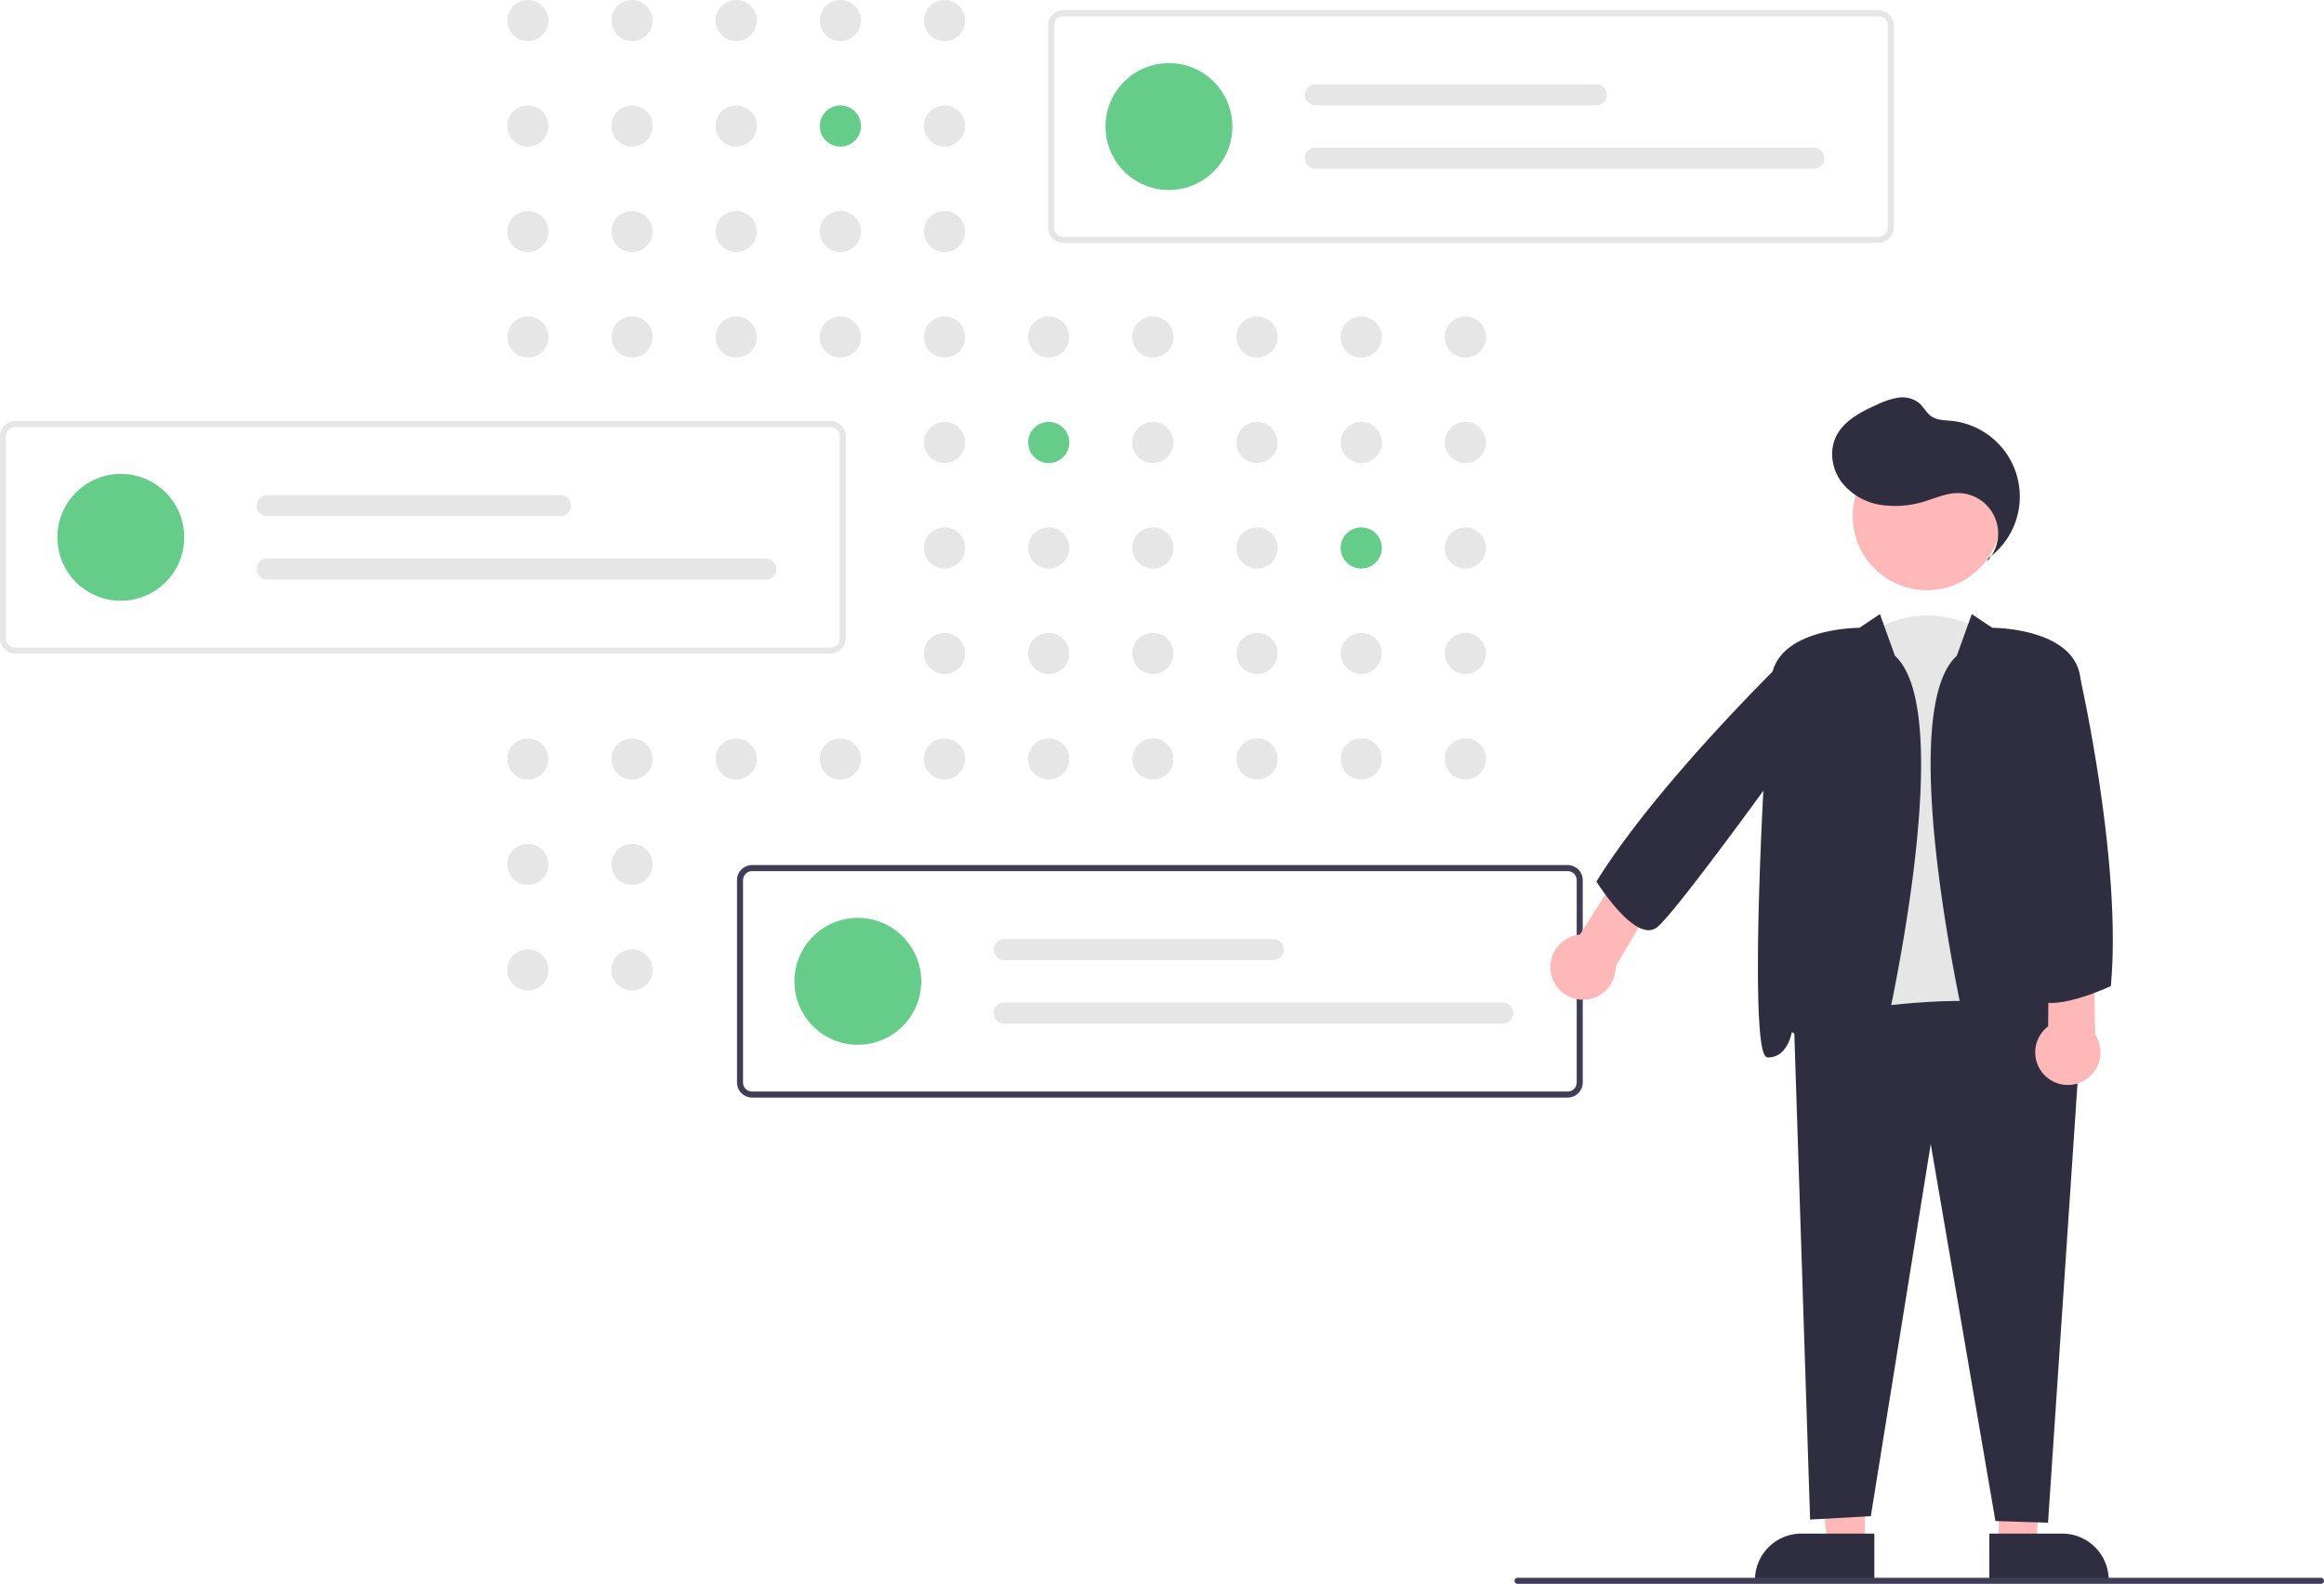 <svg xmlns="http://www.w3.org/2000/svg" data-name="Layer 1" width="769.411" height="524.375"
  viewBox="0 0 769.411 524.375" xmlns:xlink="http://www.w3.org/1999/xlink">
  <circle cx="174.757" cy="6.813" r="6.813" fill="#e6e6e6" />
  <circle cx="209.246" cy="6.813" r="6.813" fill="#e6e6e6" />
  <circle cx="243.735" cy="6.813" r="6.813" fill="#e6e6e6" />
  <circle cx="278.224" cy="6.813" r="6.813" fill="#e6e6e6" />
  <circle cx="312.713" cy="6.813" r="6.813" fill="#e6e6e6" />
  <circle cx="174.757" cy="41.735" r="6.813" fill="#e6e6e6" />
  <circle cx="209.246" cy="41.735" r="6.813" fill="#e6e6e6" />
  <circle cx="243.735" cy="41.735" r="6.813" fill="#e6e6e6" />
  <circle cx="278.224" cy="41.735" r="6.813" fill="#66cc8a" />
  <circle cx="312.713" cy="41.735" r="6.813" fill="#e6e6e6" />
  <circle cx="381.691" cy="41.735" r="6.813" fill="#e6e6e6" />
  <circle cx="174.757" cy="76.657" r="6.813" fill="#e6e6e6" />
  <circle cx="209.246" cy="76.657" r="6.813" fill="#e6e6e6" />
  <circle cx="243.735" cy="76.657" r="6.813" fill="#e6e6e6" />
  <circle cx="278.224" cy="76.657" r="6.813" fill="#e6e6e6" />
  <circle cx="312.713" cy="76.657" r="6.813" fill="#e6e6e6" />
  <circle cx="174.757" cy="111.579" r="6.813" fill="#e6e6e6" />
  <circle cx="209.246" cy="111.579" r="6.813" fill="#e6e6e6" />
  <circle cx="243.735" cy="111.579" r="6.813" fill="#e6e6e6" />
  <circle cx="278.224" cy="111.579" r="6.813" fill="#e6e6e6" />
  <circle cx="312.713" cy="111.579" r="6.813" fill="#e6e6e6" />
  <circle cx="347.202" cy="111.579" r="6.813" fill="#e6e6e6" />
  <circle cx="381.691" cy="111.579" r="6.813" fill="#e6e6e6" />
  <circle cx="416.18" cy="111.579" r="6.813" fill="#e6e6e6" />
  <circle cx="450.669" cy="111.579" r="6.813" fill="#e6e6e6" />
  <circle cx="485.158" cy="111.579" r="6.813" fill="#e6e6e6" />
  <circle cx="312.713" cy="146.501" r="6.813" fill="#e6e6e6" />
  <circle cx="347.202" cy="146.501" r="6.813" fill="#66cc8a" />
  <circle cx="381.691" cy="146.501" r="6.813" fill="#e6e6e6" />
  <circle cx="416.18" cy="146.501" r="6.813" fill="#e6e6e6" />
  <circle cx="450.669" cy="146.501" r="6.813" fill="#e6e6e6" />
  <circle cx="485.158" cy="146.501" r="6.813" fill="#e6e6e6" />
  <circle cx="312.713" cy="181.423" r="6.813" fill="#e6e6e6" />
  <circle cx="347.202" cy="181.423" r="6.813" fill="#e6e6e6" />
  <circle cx="381.691" cy="181.423" r="6.813" fill="#e6e6e6" />
  <circle cx="416.18" cy="181.423" r="6.813" fill="#e6e6e6" />
  <circle cx="450.669" cy="181.423" r="6.813" fill="#66cc8a" />
  <circle cx="485.158" cy="181.423" r="6.813" fill="#e6e6e6" />
  <circle cx="312.713" cy="216.345" r="6.813" fill="#e6e6e6" />
  <circle cx="347.202" cy="216.345" r="6.813" fill="#e6e6e6" />
  <circle cx="381.691" cy="216.345" r="6.813" fill="#e6e6e6" />
  <circle cx="416.18" cy="216.345" r="6.813" fill="#e6e6e6" />
  <circle cx="450.669" cy="216.345" r="6.813" fill="#e6e6e6" />
  <circle cx="485.158" cy="216.345" r="6.813" fill="#e6e6e6" />
  <circle cx="174.757" cy="251.267" r="6.813" fill="#e6e6e6" />
  <circle cx="209.246" cy="251.267" r="6.813" fill="#e6e6e6" />
  <circle cx="243.735" cy="251.267" r="6.813" fill="#e6e6e6" />
  <circle cx="278.224" cy="251.267" r="6.813" fill="#e6e6e6" />
  <circle cx="312.713" cy="251.267" r="6.813" fill="#e6e6e6" />
  <circle cx="347.202" cy="251.267" r="6.813" fill="#e6e6e6" />
  <circle cx="381.691" cy="251.267" r="6.813" fill="#e6e6e6" />
  <circle cx="416.18" cy="251.267" r="6.813" fill="#e6e6e6" />
  <circle cx="450.669" cy="251.267" r="6.813" fill="#e6e6e6" />
  <circle cx="485.158" cy="251.267" r="6.813" fill="#e6e6e6" />
  <circle cx="174.753" cy="286.188" r="6.813" fill="#e6e6e6" />
  <circle cx="209.246" cy="286.189" r="6.813" fill="#e6e6e6" />
  <circle cx="174.753" cy="321.11" r="6.813" fill="#e6e6e6" />
  <circle cx="209.246" cy="321.111" r="6.813" fill="#e6e6e6" />
  <circle cx="278.224" cy="321.111" r="6.813" fill="#e6e6e6" />
  <path
    d="M837.295,268.197H567.294a5.006,5.006,0,0,1-5-5V196.221a5.006,5.006,0,0,1,5-5H837.295a5.006,5.006,0,0,1,5,5v66.976A5.006,5.006,0,0,1,837.295,268.197ZM567.294,193.221a3.003,3.003,0,0,0-3,3v66.976a3.003,3.003,0,0,0,3,3H837.295a3.003,3.003,0,0,0,3-3V196.221a3.003,3.003,0,0,0-3-3Z"
    transform="translate(-215.294 -187.813)" fill="#e6e6e6" />
  <circle cx="387" cy="41.896" r="21" fill="#66cc8a" />
  <path d="M650.794,215.708a3.5,3.5,0,1,0,0,7h93a3.5,3.5,0,1,0,0-7Z"
    transform="translate(-215.294 -187.813)" fill="#e6e6e6" />
  <path d="M650.794,236.708a3.5,3.5,0,1,0,0,7H815.794a3.5,3.5,0,1,0,0-7Z"
    transform="translate(-215.294 -187.813)" fill="#e6e6e6" />
  <path
    d="M490.295,404.197H220.294a5.006,5.006,0,0,1-5-5V332.221a5.006,5.006,0,0,1,5-5H490.295a5.006,5.006,0,0,1,5,5v66.976A5.006,5.006,0,0,1,490.295,404.197ZM220.294,329.221a3.003,3.003,0,0,0-3,3v66.976a3.003,3.003,0,0,0,3,3H490.295a3.003,3.003,0,0,0,3-3V332.221a3.003,3.003,0,0,0-3-3Z"
    transform="translate(-215.294 -187.813)" fill="#e6e6e6" />
  <circle cx="40" cy="177.896" r="21" fill="#66cc8a" />
  <path d="M303.794,351.709a3.5,3.5,0,0,0,0,7h97a3.5,3.5,0,0,0,0-7Z"
    transform="translate(-215.294 -187.813)" fill="#e6e6e6" />
  <path d="M303.794,372.709a3.5,3.5,0,0,0,0,7h165a3.5,3.5,0,0,0,0-7Z"
    transform="translate(-215.294 -187.813)" fill="#e6e6e6" />
  <path
    d="M734.295,551.197H464.294a5.006,5.006,0,0,1-5-5V479.221a5.006,5.006,0,0,1,5-5H734.295a5.006,5.006,0,0,1,5,5v66.976A5.006,5.006,0,0,1,734.295,551.197ZM464.294,476.221a3.003,3.003,0,0,0-3,3v66.976a3.003,3.003,0,0,0,3,3H734.295a3.003,3.003,0,0,0,3-3V479.221a3.003,3.003,0,0,0-3-3Z"
    transform="translate(-215.294 -187.813)" fill="#3f3d56" />
  <circle cx="284" cy="324.896" r="21" fill="#66cc8a" />
  <path d="M547.794,498.709a3.5,3.5,0,0,0,0,7h89a3.5,3.5,0,0,0,0-7Z"
    transform="translate(-215.294 -187.813)" fill="#e6e6e6" />
  <path d="M547.794,519.709a3.5,3.5,0,0,0,0,7h165a3.5,3.5,0,0,0,0-7Z"
    transform="translate(-215.294 -187.813)" fill="#e6e6e6" />
  <path
    d="M879.544,534.211c-11.726,35.177-59.695-2.132-59.695-2.132l12.792-133.247c19.188-14.924,39.441-2.132,39.441-2.132Z"
    transform="translate(-215.294 -187.813)" fill="#e6e6e6" />
  <polygon points="661.731 464.458 678.076 464.63 673.993 511.745 661.733 511.746 661.731 464.458"
    fill="#ffb8b8" />
  <path d="M873.9,695.555h24.144a15.404,15.404,0,0,1,15.387,15.387v.5H873.9Z"
    transform="translate(-215.294 -187.813)" fill="#2f2e41" />
  <polygon points="617.421 464.458 599.327 464.457 605.159 511.745 617.419 511.746 617.421 464.458"
    fill="#ffb8b8" />
  <path
    d="M796.309,711.441v-.5A15.387,15.387,0,0,1,811.696,695.555l24.144.001-.001,15.887Z"
    transform="translate(-215.294 -187.813)" fill="#2f2e41" />
  <path
    d="M875.922,691.396l-21.413-124.823-19.84,123.214-20.101,1.117-5.36-165.086.404-.09c3.323-.744,81.537-17.923,94.359,6.652l.065.125L893.335,691.958Z"
    transform="translate(-215.294 -187.813)" fill="#2f2e41" />
  <circle cx="637.934" cy="170.843" r="24.561" fill="#ffb8b8" />
  <path
    d="M873.862,544.737c-2.879-.797-4.954-4.104-6.529-10.405-.272-1.086-25.772-109.711-4.207-129.392l4.971-13.808,6.803,4.535c2.407.022,27.021.646,29.124,16.423,2.059,15.443,7.666,118.913,2.03,125.349a1.219,1.219,0,0,1-.927.469c-5.711,0-7.444-6.336-7.851-8.356-1.358.562-5.402,2.629-12.049,9.275-4.117,4.117-7.345,6.09-10.012,6.09A5.037,5.037,0,0,1,873.862,544.737Z"
    transform="translate(-215.294 -187.813)" fill="#2f2e41" />
  <path
    d="M820.561,538.828c-6.648-6.648-10.693-8.714-12.049-9.275-.407,2.02-2.141,8.356-7.852,8.356a1.219,1.219,0,0,1-.927-.469c-5.635-6.436-.029-109.905,2.03-125.349,2.104-15.777,26.718-16.4,29.125-16.423l6.803-4.535,4.971,13.808c21.564,19.679-3.935,128.305-4.207,129.392-1.575,6.302-3.65,9.608-6.529,10.405a5.037,5.037,0,0,1-1.353.181C827.907,544.918,824.678,542.945,820.561,538.828Z"
    transform="translate(-215.294 -187.813)" fill="#2f2e41" />
  <path
    d="M873.506,372.685a25.204,25.204,0,0,0-12.208-45.54c-2.261-.226-4.696-.193-6.571-1.477-1.665-1.141-2.562-3.119-4.093-4.436a8.929,8.929,0,0,0-6.926-1.746,25.062,25.062,0,0,0-6.962,2.288c-5.446,2.428-11.235,5.417-13.714,10.84-2.147,4.698-1.199,10.491,1.84,14.667a20.41,20.41,0,0,0,13.016,7.686,32.535,32.535,0,0,0,15.285-1.376c3.241-1.02,6.442-2.41,9.838-2.523a13.369,13.369,0,0,1,10.145,22.564"
    transform="translate(-215.294 -187.813)" fill="#2f2e41" />
  <path
    d="M739.636,518.794a10.801,10.801,0,0,0,10.548-11.048l14.323-24.166L753.44,473.433,738.352,497.244a10.801,10.801,0,0,0,1.283,21.55Z"
    transform="translate(-215.294 -187.813)" fill="#ffb8b8" />
  <path
    d="M905.808,545.269A10.801,10.801,0,0,0,908.958,530.322l-.548-28.087-14.751-2.798L893.37,527.624a10.801,10.801,0,0,0,12.438,17.645Z"
    transform="translate(-215.294 -187.813)" fill="#ffb8b8" />
  <path
    d="M743.993,479.936l-.167-.265.165-.266c21.483-34.499,66.579-77.593,67.032-78.025l.143-.136,5.57-.057,6.021,15c-1.875,3.606-52.396,74.11-59.067,78.786a4.603,4.603,0,0,1-3.685.694,9.699,9.699,0,0,1-3.125-1.331C750.725,490.524,744.308,480.435,743.993,479.936Z"
    transform="translate(-215.294 -187.813)" fill="#2f2e41" />
  <path
    d="M890.852,519.303a4.57,4.57,0,0,1-2.707-2.484c-3.216-7.505,10.569-102.302,11.158-106.334l.111-.763,4.66,2.953.046.201c.138.605,13.713,60.997,10.033,101.126l-.026.287-.261.121c-.561.26-11.868,5.453-19.404,5.453A10.192,10.192,0,0,1,890.852,519.303Z"
    transform="translate(-215.294 -187.813)" fill="#2f2e41" />
  <path d="M983.706,712.187h-266a1,1,0,0,1,0-2h266a1,1,0,0,1,0,2Z"
    transform="translate(-215.294 -187.813)" fill="#3f3d56" />
</svg>
